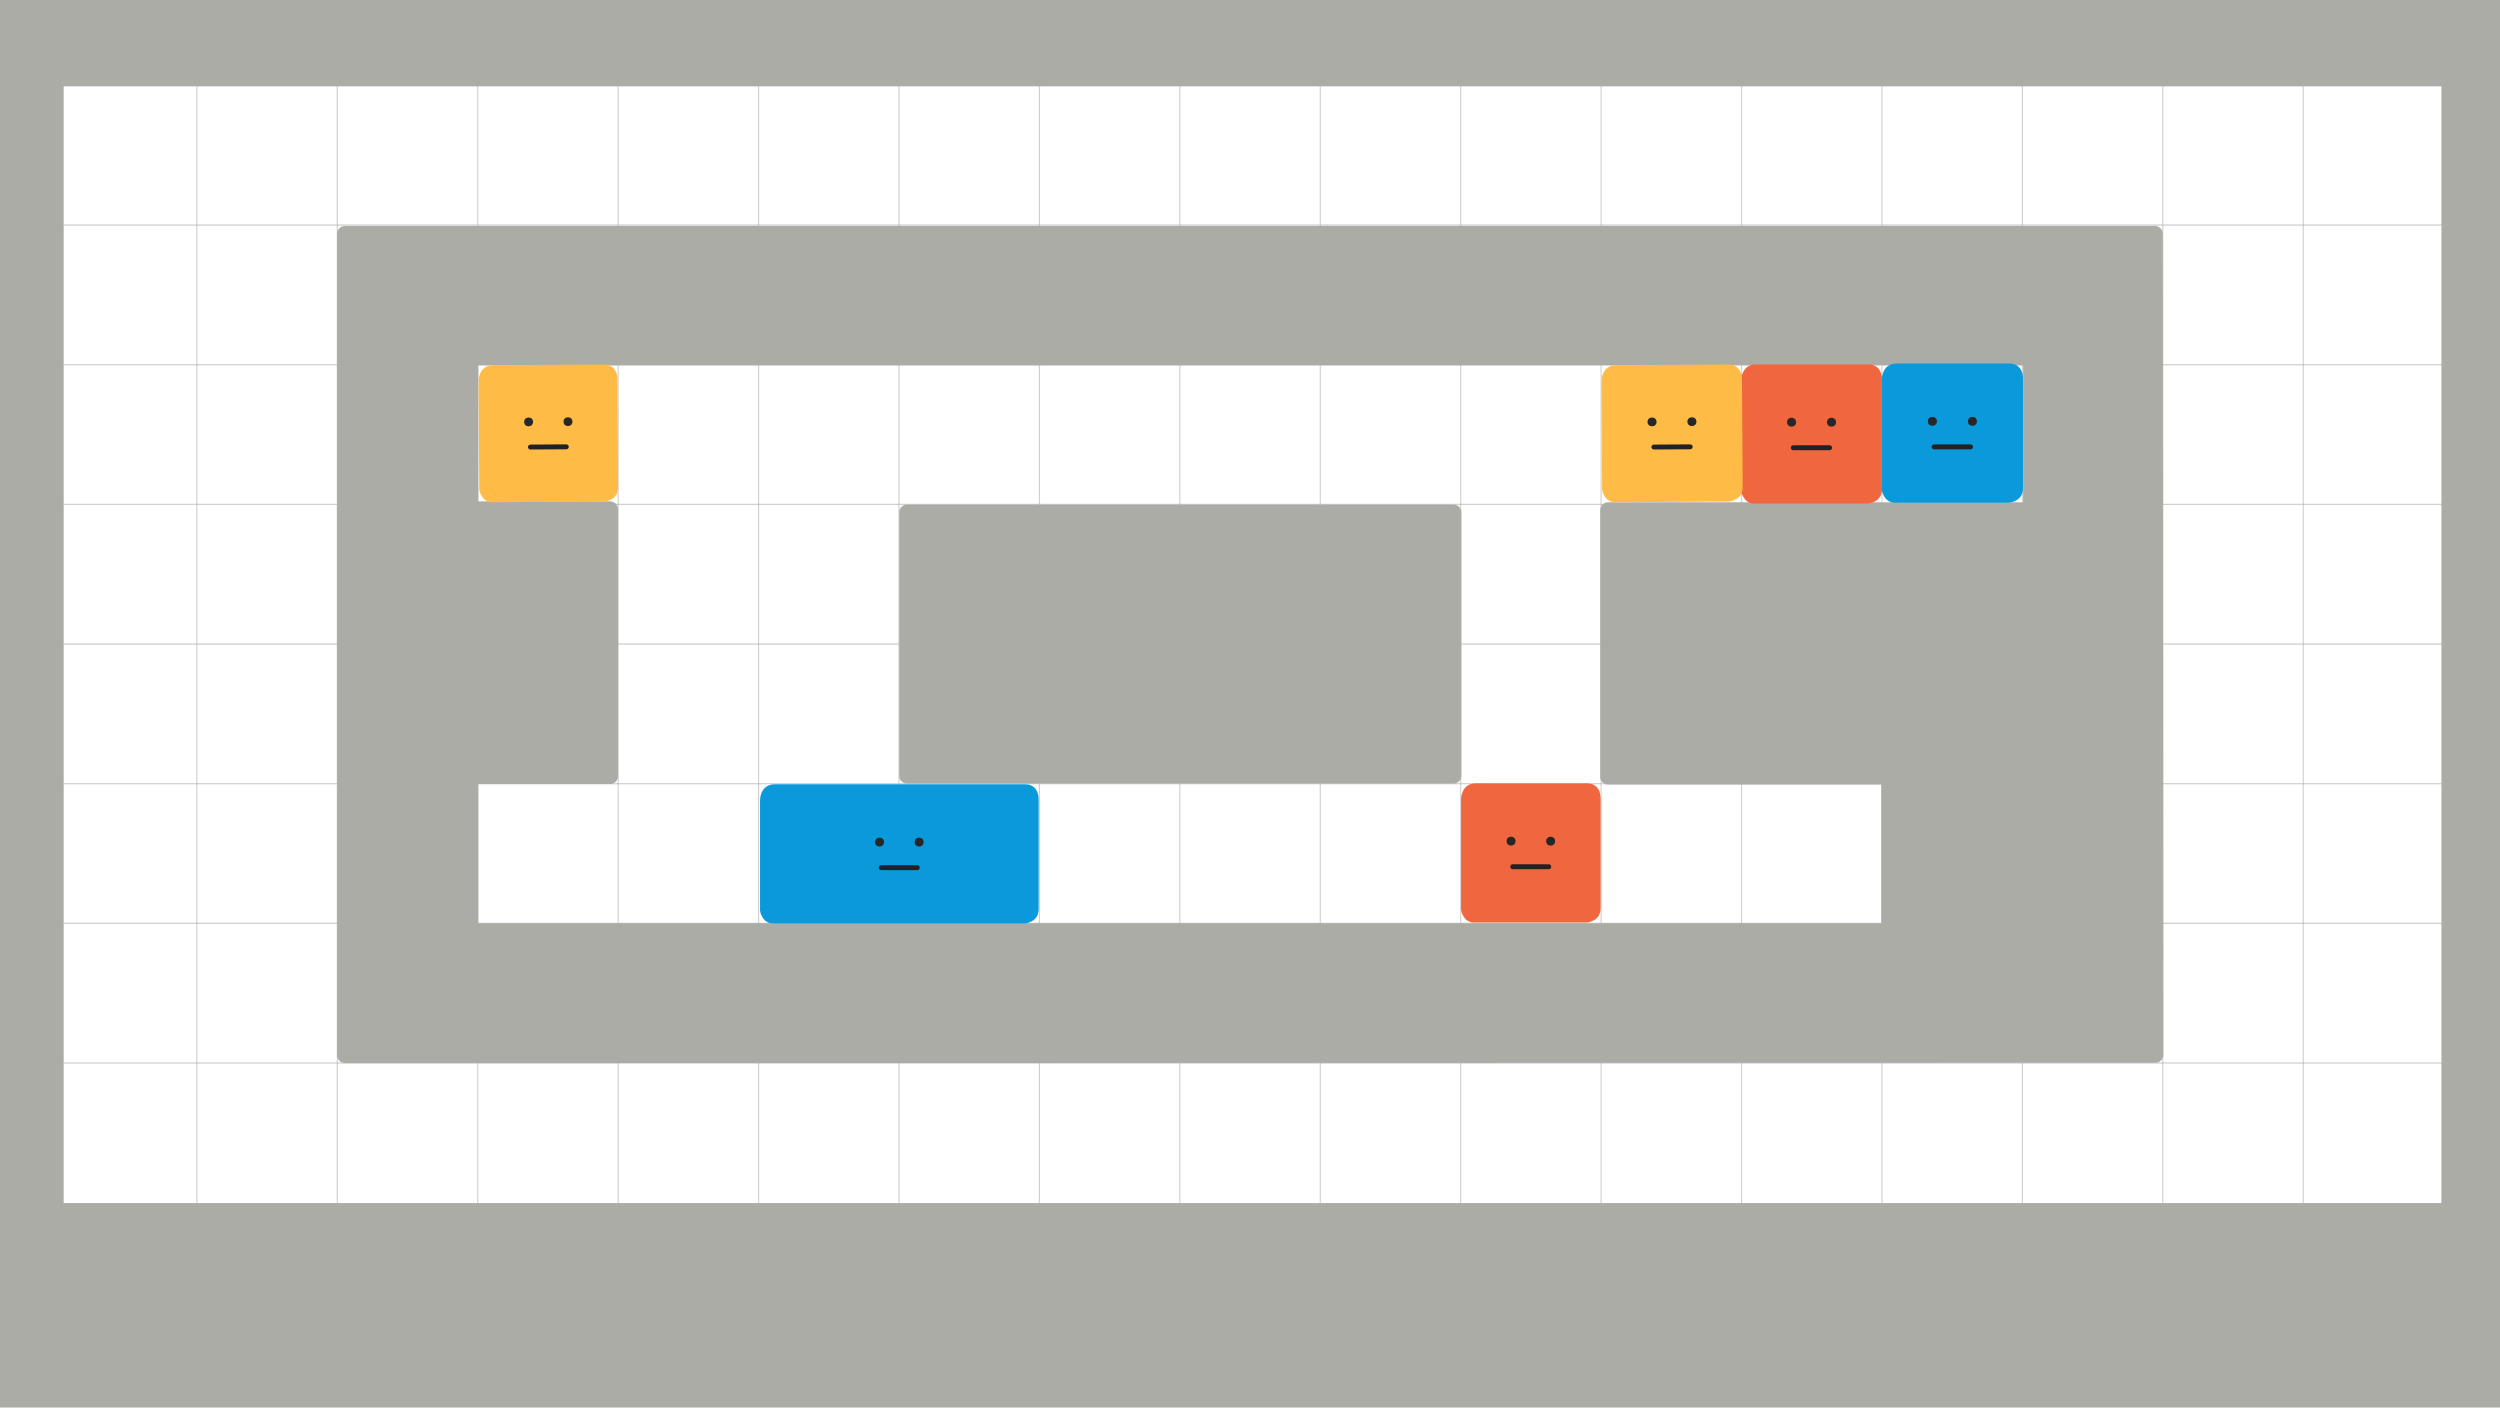 <svg xmlns="http://www.w3.org/2000/svg" xmlns:xlink="http://www.w3.org/1999/xlink" xml:space="preserve" width="1904" height="1072"><g style="display:inline"><g style="display:inline"><g style="display:inline;opacity:.5" transform="translate(6.959 .982)"><path id="a" d="M41.943 170.443H1858.889" style="display:inline;fill:none;fill-opacity:1;stroke:#a4a4a4;stroke-width:1.002;stroke-linecap:round;stroke-linejoin:round;stroke-dasharray:none;stroke-opacity:1"/><use xlink:href="#a" style="display:inline" transform="translate(0 106.36)"/><use xlink:href="#a" style="display:inline" transform="translate(0 212.72)"/><use xlink:href="#a" style="display:inline" transform="translate(0 319.081)"/><use xlink:href="#a" style="display:inline" transform="translate(0 425.441)"/><use xlink:href="#a" style="display:inline" transform="translate(0 531.801)"/><use xlink:href="#a" style="display:inline" transform="translate(0 638.161)"/></g><g style="display:inline;opacity:.5;stroke-width:.897" transform="matrix(1 0 0 1.244 .959 -67.934)"><path id="b" d="M897.609 58.718v859.807" style="fill:none;fill-opacity:1;stroke:#a4a4a4;stroke-width:.898;stroke-linecap:round;stroke-linejoin:round;stroke-dasharray:none;stroke-opacity:1"/><use xlink:href="#b" style="stroke-width:.897" transform="translate(106.945)"/><use xlink:href="#b" style="stroke-width:.897" transform="translate(213.891)"/><use xlink:href="#b" style="stroke-width:.897" transform="translate(320.836)"/><use xlink:href="#b" style="stroke-width:.897" transform="translate(427.782)"/><use xlink:href="#b" style="stroke-width:.897" transform="translate(534.727)"/><use xlink:href="#b" style="stroke-width:.897" transform="translate(641.673)"/><use xlink:href="#b" style="stroke-width:.897" transform="translate(748.618)"/><use xlink:href="#b" style="stroke-width:.897" transform="translate(855.564)"/><use xlink:href="#b" style="stroke-width:.897" transform="translate(-106.945)"/><use xlink:href="#b" style="stroke-width:.897" transform="translate(-213.891)"/><use xlink:href="#b" style="stroke-width:.897" transform="translate(-320.836)"/><use xlink:href="#b" style="stroke-width:.897" transform="translate(-427.782)"/><use xlink:href="#b" style="stroke-width:.897" transform="translate(-534.727)"/><use xlink:href="#b" style="stroke-width:.897" transform="translate(-641.673)"/><use xlink:href="#b" style="stroke-width:.897" transform="translate(-748.618)"/></g></g><path d="M-6-2v1078h1912V-2Zm54.492 67.75H1859.379v850.492H48.492ZM262.66 172.121c-3.298 0-5.953 2.655-5.953 5.953l.016 625.52c0 3.348 2.695 6.043 6.043 6.043l1378.834-.207c3.301-.001 5.959-2.656 5.959-5.957 0 0-.1-433.034-.377-625.398 0-3.298-2.655-5.953-5.953-5.953zm101.629 106.121H1540.785v104.303h-316.133c-3.298 0-5.953 2.655-5.953 5.953v203.053c0 3.298 2.655 5.955 5.953 5.955h208.109v105.607H364.289V597.135h100.393c3.325 0 6.002-2.679 6.002-6.004V387.84c0-3.325-2.677-6.002-6.002-6.002H364.289ZM690.758 384.312c-3.282 0-5.926 2.642-5.926 5.924V590.875c0 3.282 2.644 5.924 5.926 5.924h416.305c3.282 0 5.924-2.642 5.924-5.924V390.236c0-3.282-2.642-5.924-5.924-5.924z" style="fill:#acaca7;fill-opacity:1;stroke:none;stroke-width:6.047;stroke-linecap:round;stroke-linejoin:round"/><g style="display:inline;stroke-width:.994"><path d="M696.068 808.51h83.887c11.993-.42 11.071 12.127 11.071 12.127V903.606c0 10.252-10.687 10.936-10.687 10.936h-86.104c-8.192-.4-9.505-9.761-9.505-9.761v-84.156s-.075-12.115 11.338-12.115z" style="opacity:1;mix-blend-mode:normal;fill:#0a9adc;fill-opacity:1;stroke-width:7.515;stroke-linecap:round;stroke-linejoin:round;stroke-dasharray:7.515,15.03" transform="matrix(1.012 0 0 1 740.196 -531.672)"/><g style="display:inline;stroke-width:.994" transform="matrix(1.012 0 0 1 740.06 -533.655)"><circle cx="722.949" cy="854.531" r="3.408" style="fill:#272727;fill-opacity:1;stroke:none;stroke-width:3.757;stroke-linecap:round;stroke-linejoin:round;stroke-dasharray:none;stroke-dashoffset:0;stroke-opacity:1"/><circle cx="753.094" cy="854.531" r="3.408" style="fill:#272727;fill-opacity:1;stroke:none;stroke-width:3.757;stroke-linecap:round;stroke-linejoin:round;stroke-dasharray:none;stroke-dashoffset:0;stroke-opacity:1"/><path d="M724.26 873.994h27.393" style="fill:none;fill-opacity:1;stroke:#222;stroke-width:3.757;stroke-linecap:round;stroke-linejoin:round;stroke-dasharray:none;stroke-dashoffset:0;stroke-opacity:1"/></g></g><g style="display:inline;stroke-width:.995"><path d="M696.068 808.51h83.887c11.993-.42 11.071 12.127 11.071 12.127V903.606c0 10.252-10.687 10.936-10.687 10.936h-86.104c-8.192-.4-9.505-9.761-9.505-9.761v-84.156s-.075-12.115 11.338-12.115z" style="opacity:1;mix-blend-mode:normal;fill:#f0673f;fill-opacity:1;stroke-width:7.524;stroke-linecap:round;stroke-linejoin:round;stroke-dasharray:7.524,15.047" transform="matrix(1.009 0 0 1 635.15 -531.004)"/><g style="display:inline;stroke-width:.995" transform="matrix(1.009 0 0 1 635.014 -532.987)"><circle cx="722.949" cy="854.531" r="3.408" style="fill:#272727;fill-opacity:1;stroke:none;stroke-width:3.762;stroke-linecap:round;stroke-linejoin:round;stroke-dasharray:none;stroke-dashoffset:0;stroke-opacity:1"/><circle cx="753.094" cy="854.531" r="3.408" style="fill:#272727;fill-opacity:1;stroke:none;stroke-width:3.762;stroke-linecap:round;stroke-linejoin:round;stroke-dasharray:none;stroke-dashoffset:0;stroke-opacity:1"/><path d="M724.26 873.994h27.393" style="fill:none;fill-opacity:1;stroke:#222;stroke-width:3.762;stroke-linecap:round;stroke-linejoin:round;stroke-dasharray:none;stroke-dashoffset:0;stroke-opacity:1"/></g></g><g style="display:inline;stroke-width:1.011"><path d="M696.068 808.51h83.887c11.993-.42 11.071 12.127 11.071 12.127V903.606c0 10.252-10.687 10.936-10.687 10.936h-86.104c-8.192-.4-9.505-9.761-9.505-9.761v-84.156s-.075-12.115 11.338-12.115z" style="opacity:1;mix-blend-mode:normal;fill:#febc46;fill-opacity:1;stroke-width:7.64;stroke-linecap:round;stroke-linejoin:round;stroke-dasharray:7.64,15.28" transform="matrix(.995 -.006 .006 .984 -321.735 -513.248)"/><g style="display:inline;stroke-width:1.011" transform="matrix(.995 -.006 .006 .984 -321.88 -515.198)"><circle cx="722.949" cy="854.531" r="3.408" style="fill:#272727;fill-opacity:1;stroke:none;stroke-width:3.82;stroke-linecap:round;stroke-linejoin:round;stroke-dasharray:none;stroke-dashoffset:0;stroke-opacity:1"/><circle cx="753.094" cy="854.531" r="3.408" style="fill:#272727;fill-opacity:1;stroke:none;stroke-width:3.82;stroke-linecap:round;stroke-linejoin:round;stroke-dasharray:none;stroke-dashoffset:0;stroke-opacity:1"/><path d="M724.26 873.994h27.393" style="fill:none;fill-opacity:1;stroke:#222;stroke-width:3.82;stroke-linecap:round;stroke-linejoin:round;stroke-dasharray:none;stroke-dashoffset:0;stroke-opacity:1"/></g></g><g style="display:inline;stroke-width:1.005"><path d="M696.068 808.51h83.887c11.993-.42 11.071 12.127 11.071 12.127V903.606c0 10.252-10.687 10.936-10.687 10.936h-86.104c-8.192-.4-9.505-9.761-9.505-9.761v-84.156s-.075-12.115 11.338-12.115z" style="opacity:1;mix-blend-mode:normal;fill:#febc46;fill-opacity:1;stroke-width:7.595;stroke-linecap:round;stroke-linejoin:round;stroke-dasharray:7.595,15.191" transform="matrix(1.007 -.006 .006 .984 525.207 -513.248)"/><g style="display:inline;stroke-width:1.005" transform="matrix(1.007 -.006 .006 .984 525.06 -515.198)"><circle cx="722.949" cy="854.531" r="3.408" style="fill:#272727;fill-opacity:1;stroke:none;stroke-width:3.798;stroke-linecap:round;stroke-linejoin:round;stroke-dasharray:none;stroke-dashoffset:0;stroke-opacity:1"/><circle cx="753.094" cy="854.531" r="3.408" style="fill:#272727;fill-opacity:1;stroke:none;stroke-width:3.798;stroke-linecap:round;stroke-linejoin:round;stroke-dasharray:none;stroke-dashoffset:0;stroke-opacity:1"/><path d="M724.26 873.994h27.393" style="fill:none;fill-opacity:1;stroke:#222;stroke-width:3.798;stroke-linecap:round;stroke-linejoin:round;stroke-dasharray:none;stroke-dashoffset:0;stroke-opacity:1"/></g></g></g><g style="display:inline"><g style="display:inline"><path d="M696.069 808.51c-11.413 0-11.338 12.115-11.338 12.115v84.156s1.312 9.36 9.504 9.76h192.008s10.688-.683 10.688-10.936v-82.969s.92-12.547-11.072-12.127z" style="opacity:1;mix-blend-mode:normal;fill:#0a9adc;fill-opacity:1;stroke-width:7.559;stroke-linecap:round;stroke-linejoin:round;stroke-dasharray:7.559,15.118" transform="translate(-105.9 -211.21)"/><g style="display:inline" transform="translate(-53.083 -213.193)"><circle cx="722.949" cy="854.531" r="3.408" style="fill:#272727;fill-opacity:1;stroke:none;stroke-width:3.78;stroke-linecap:round;stroke-linejoin:round;stroke-dasharray:none;stroke-dashoffset:0;stroke-opacity:1"/><circle cx="753.094" cy="854.531" r="3.408" style="fill:#272727;fill-opacity:1;stroke:none;stroke-width:3.78;stroke-linecap:round;stroke-linejoin:round;stroke-dasharray:none;stroke-dashoffset:0;stroke-opacity:1"/><path d="M724.26 873.994h27.393" style="fill:none;fill-opacity:1;stroke:#222;stroke-width:3.78;stroke-linecap:round;stroke-linejoin:round;stroke-dasharray:none;stroke-dashoffset:0;stroke-opacity:1"/></g></g><g style="display:inline"><path d="M696.068 808.51h83.887c11.993-.42 11.071 12.127 11.071 12.127V903.606c0 10.252-10.687 10.936-10.687 10.936h-86.104c-8.192-.4-9.505-9.761-9.505-9.761v-84.156s-.075-12.115 11.338-12.115z" style="opacity:1;mix-blend-mode:normal;fill:#f0673f;fill-opacity:1;stroke-width:7.559;stroke-linecap:round;stroke-linejoin:round;stroke-dasharray:7.559,15.118" transform="translate(428.001 -211.917)"/><g style="display:inline" transform="translate(427.866 -213.9)"><circle cx="722.949" cy="854.531" r="3.408" style="fill:#272727;fill-opacity:1;stroke:none;stroke-width:3.78;stroke-linecap:round;stroke-linejoin:round;stroke-dasharray:none;stroke-dashoffset:0;stroke-opacity:1"/><circle cx="753.094" cy="854.531" r="3.408" style="fill:#272727;fill-opacity:1;stroke:none;stroke-width:3.78;stroke-linecap:round;stroke-linejoin:round;stroke-dasharray:none;stroke-dashoffset:0;stroke-opacity:1"/><path d="M724.26 873.994h27.393" style="fill:none;fill-opacity:1;stroke:#222;stroke-width:3.78;stroke-linecap:round;stroke-linejoin:round;stroke-dasharray:none;stroke-dashoffset:0;stroke-opacity:1"/></g></g></g></svg>